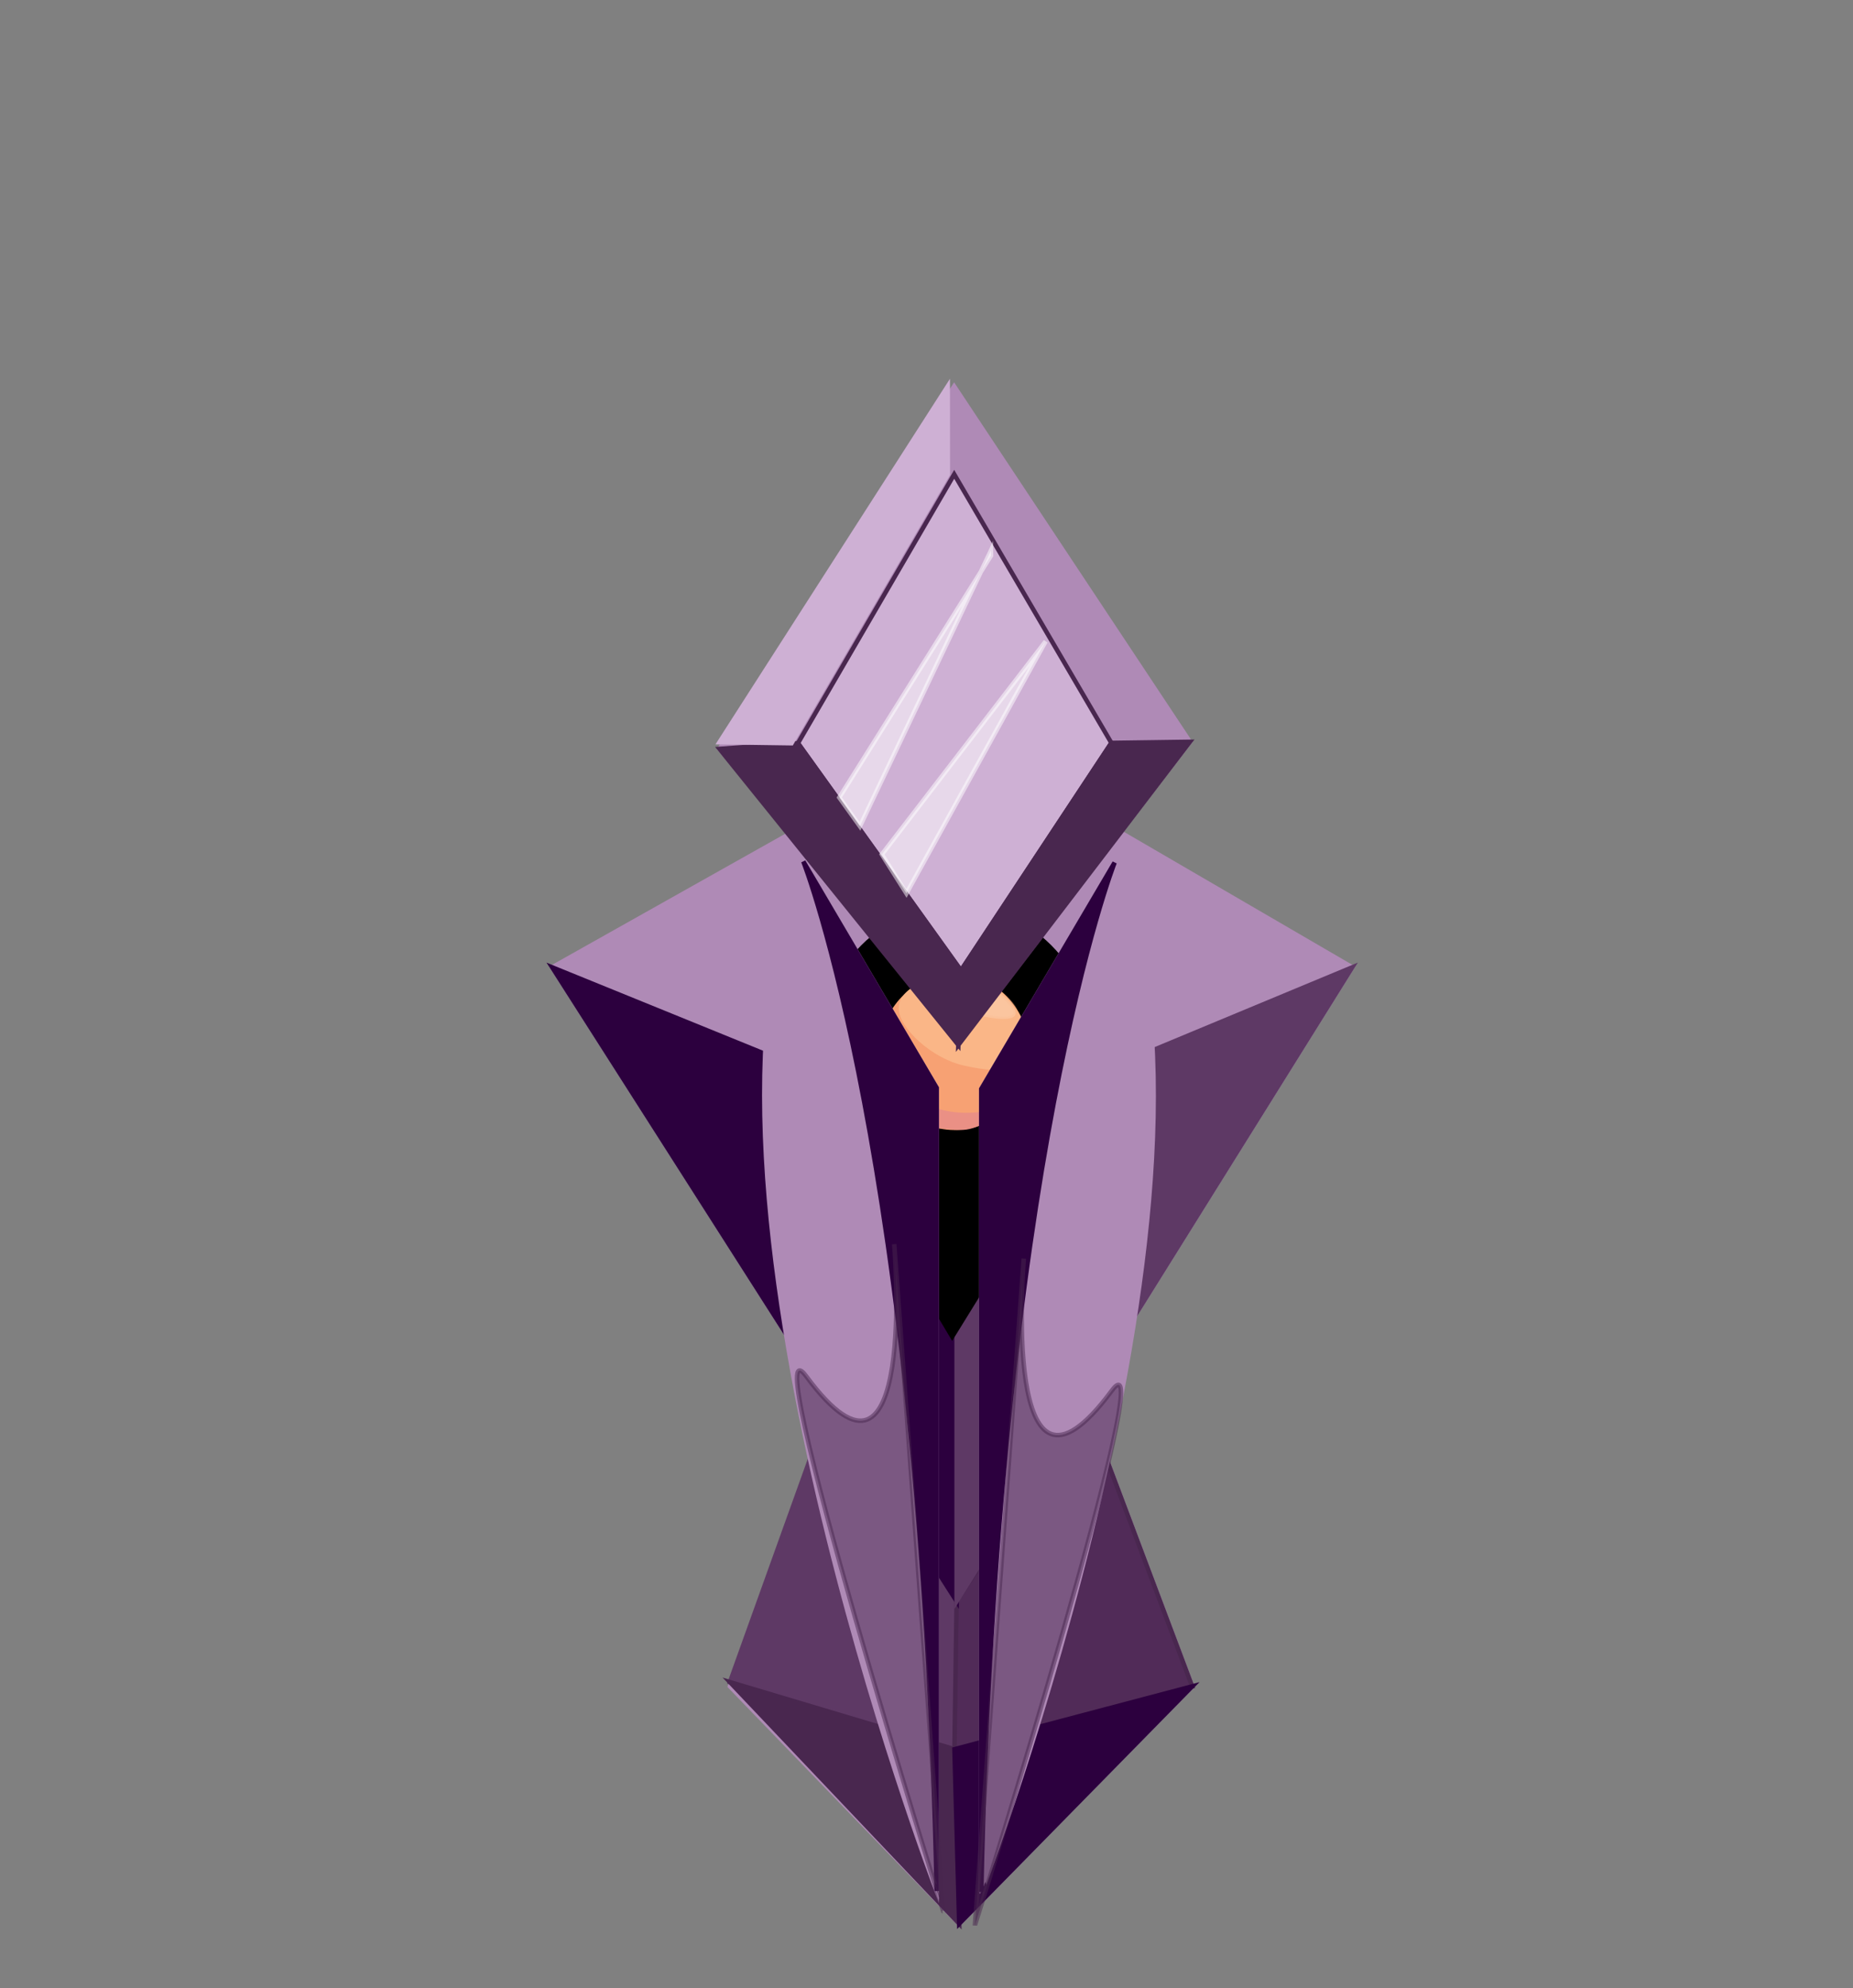 <?xml version="1.0" encoding="utf-8"?>
<!-- Generator: Adobe Illustrator 16.0.3, SVG Export Plug-In . SVG Version: 6.00 Build 0)  -->
<!DOCTYPE svg PUBLIC "-//W3C//DTD SVG 1.1//EN" "http://www.w3.org/Graphics/SVG/1.1/DTD/svg11.dtd">
<svg version="1.1" id="Layer_4" xmlns="http://www.w3.org/2000/svg" xmlns:xlink="http://www.w3.org/1999/xlink" x="0px" y="0px"
	 width="411px" height="441px" viewBox="0 0 411 441" enable-background="new 0 0 411 441" xml:space="preserve">
<rect x="0" y="0" width="411" height="441" fill="#808080" stroke="none"/>
<polygon fill="#AF8AB6" stroke="#AF8AB6" stroke-miterlimit="10" points="264.432,374.024 212.185,235.326 161.91,374.024 
	212.755,426.66 "/>
<polygon fill="#AF8AB6" stroke="#AF8AB6" stroke-miterlimit="10" points="299.921,214.552 212.185,355.137 122.478,214.552 
	212.755,163.802 "/>
<polygon fill="#5E3965" stroke="#5E3965" stroke-miterlimit="10" points="211.703,387.964 161.91,373.081 184.142,311.189 
	212.185,355.137 "/>
<polygon fill="#512B58" stroke="#49274F" stroke-miterlimit="10" points="264.432,374.024 211.703,387.964 212.185,355.137 
	240.763,311.189 "/>
<polygon fill="#49274F" stroke="#49274F" stroke-miterlimit="10" points="212.755,426.66 161.91,373.081 211.703,387.964 "/>
<polygon fill="#2C003E" stroke="#2C003E" stroke-miterlimit="10" points="264.432,374.024 211.703,387.964 212.755,426.66 "/>
<polygon fill="#2C003E" stroke="#2C003E" stroke-miterlimit="10" points="122.478,214.552 212.185,251.043 212.185,355.137 "/>
<polygon fill="#5E3965" stroke="#5E3965" stroke-miterlimit="10" points="299.921,214.552 212.185,251.043 212.185,355.137 "/>
<polygon stroke="#000000" stroke-miterlimit="10" points="184.176,251.043 211.2,296.436 239.231,251.043 "/>
<polygon fill="#8D6692" stroke="#AF8AB6" stroke-miterlimit="10" points="195.247,137.952 181.326,181.471 213.203,191.512 
	212.625,159.494 "/>
<polygon fill="#8D6692" stroke="#AF8AB6" stroke-miterlimit="10" points="242.882,181.342 213.203,191.512 212.625,159.494 
	229.92,137.952 "/>
<ellipse stroke="#000000" stroke-miterlimit="10" cx="212.104" cy="235.044" rx="30.778" ry="33.858"/>
<path fill="#8D6692" stroke="#AF8AB6" stroke-miterlimit="10" d="M303.092,163.802"/>
<polygon opacity="0.5" fill="#49274F" stroke="#49274F" stroke-miterlimit="10" points="212.961,178.117 188.355,159.494 
	193.71,137.952 212.625,159.494 229.766,137.952 235.919,158.034 "/>
<path fill="#49274F" stroke="#49274F" stroke-miterlimit="10" d="M561.5,252.712"/>
<path fill="#F7A173" stroke="#F7A173" stroke-miterlimit="10" d="M227.783,233.346c0,9.271-7.2,16.787-16.08,16.787
	s-16.08-7.516-16.08-16.787c0-1.041,0.09-2.059,0.264-3.047c1.373-7.817,7.932-13.741,15.816-13.741
	C220.583,216.558,227.783,224.074,227.783,233.346z"/>
<path fill="#EA9085" stroke="#EA9085" stroke-miterlimit="10" d="M221.889,246.336c-23.487,5.613-26.071-14.94-26.071-14.94
	c-0.759,7.97,3.378,12.501,3.378,12.501s4.538,5.508,9.076,5.852c4.538,0.344,5.61,0.93,9.536-0.869
	C221.733,247.081,221.889,246.336,221.889,246.336z"/>
<path fill="#FAB687" stroke="#FAB687" stroke-miterlimit="10" d="M226.908,234.194c-1.599,3.727-8.359,2.712-13.159,1.61
	c-6.855-1.574-13.908-8.112-13.908-12.209c0-4.098,6.896-7.037,13.908-7.037S229.854,227.326,226.908,234.194z"/>
<path opacity="0.2" fill="#FFFFFF" stroke="#FAB687" stroke-miterlimit="10" d="M225.262,224.51c0.372,2.562-6.553,1.166-9.34,0.442
	c-3.544-0.921-6.607-4.278-6.607-6.614c0-2.335,4.626-2.346,8.121-0.681C220.65,219.188,224.926,222.202,225.262,224.51z"/>
<g>
	<path fill="#AF8AB6" stroke="#AF8AB6" stroke-miterlimit="10" d="M247.222,191.312l-29.572,50.21v178.124
		C217.649,419.646,277.782,262.077,247.222,191.312z"/>
	<path fill="#2C003E" stroke="#2C003E" stroke-miterlimit="10" d="M217.649,419.646c3.376-162.039,29.572-228.334,29.572-228.334
		l-29.572,50.21V419.646z"/>
	<path opacity="0.5" fill="#49274F" stroke="#49274F" stroke-miterlimit="10" d="M246.595,308.435
		c-24.802,33.562-19.514-29.301-19.514-29.301l-10.843,147.933C216.238,427.066,258.238,292.679,246.595,308.435z"/>
</g>
<g>
	<path fill="#AF8AB6" stroke="#AF8AB6" stroke-miterlimit="10" d="M178.186,191.079l29.574,50.21v178.124
		C207.76,419.413,147.627,261.844,178.186,191.079z"/>
	<path fill="#2C003E" stroke="#2C003E" stroke-miterlimit="10" d="M207.76,419.413c-3.378-162.039-29.574-228.334-29.574-228.334
		l29.574,50.21V419.413z"/>
	<path opacity="0.5" fill="#49274F" stroke="#49274F" stroke-miterlimit="10" d="M178.829,305.246
		c24.802,33.562,19.513-29.301,19.513-29.301l10.844,147.934C209.185,423.879,167.185,289.49,178.829,305.246z"/>
</g>
<g>
	<polygon fill="#AF8AB6" stroke="#AF8AB6" stroke-miterlimit="10" points="263.916,164.533 213.534,230.271 159.595,166.097 
		211.631,85.707 	"/>
	<polygon fill="#CEB0D4" stroke="#49274F" stroke-miterlimit="10" points="246.504,164.776 213.142,215.241 176.986,164.834 
		211.646,105.2 	"/>
	<polygon fill="#49274F" stroke="#49274F" stroke-miterlimit="10" points="159.595,166.097 176.986,164.834 213.142,215.241 
		212.564,231.758 	"/>
	<polygon fill="#CEB0D4" stroke="#CEB0D4" stroke-miterlimit="10" points="210.207,85.707 210.222,105.2 175.56,164.834 
		159.595,164.608 	"/>
	<polygon fill="#49274F" stroke="#49274F" stroke-miterlimit="10" points="263.916,164.533 246.504,164.776 213.142,215.241 
		212.564,231.758 	"/>
	<polygon opacity="0.5" fill="#FFFFFF" stroke="#FFFFFF" stroke-miterlimit="10" points="219.81,123.23 186.155,176.878 
		190.736,183.264 219.792,122.117 	"/>
	<polygon opacity="0.5" fill="#FFFFFF" stroke="#FFFFFF" stroke-miterlimit="10" points="195.596,189.506 201.047,198.146 
		231.922,142.256 	"/>
</g>
</svg>
